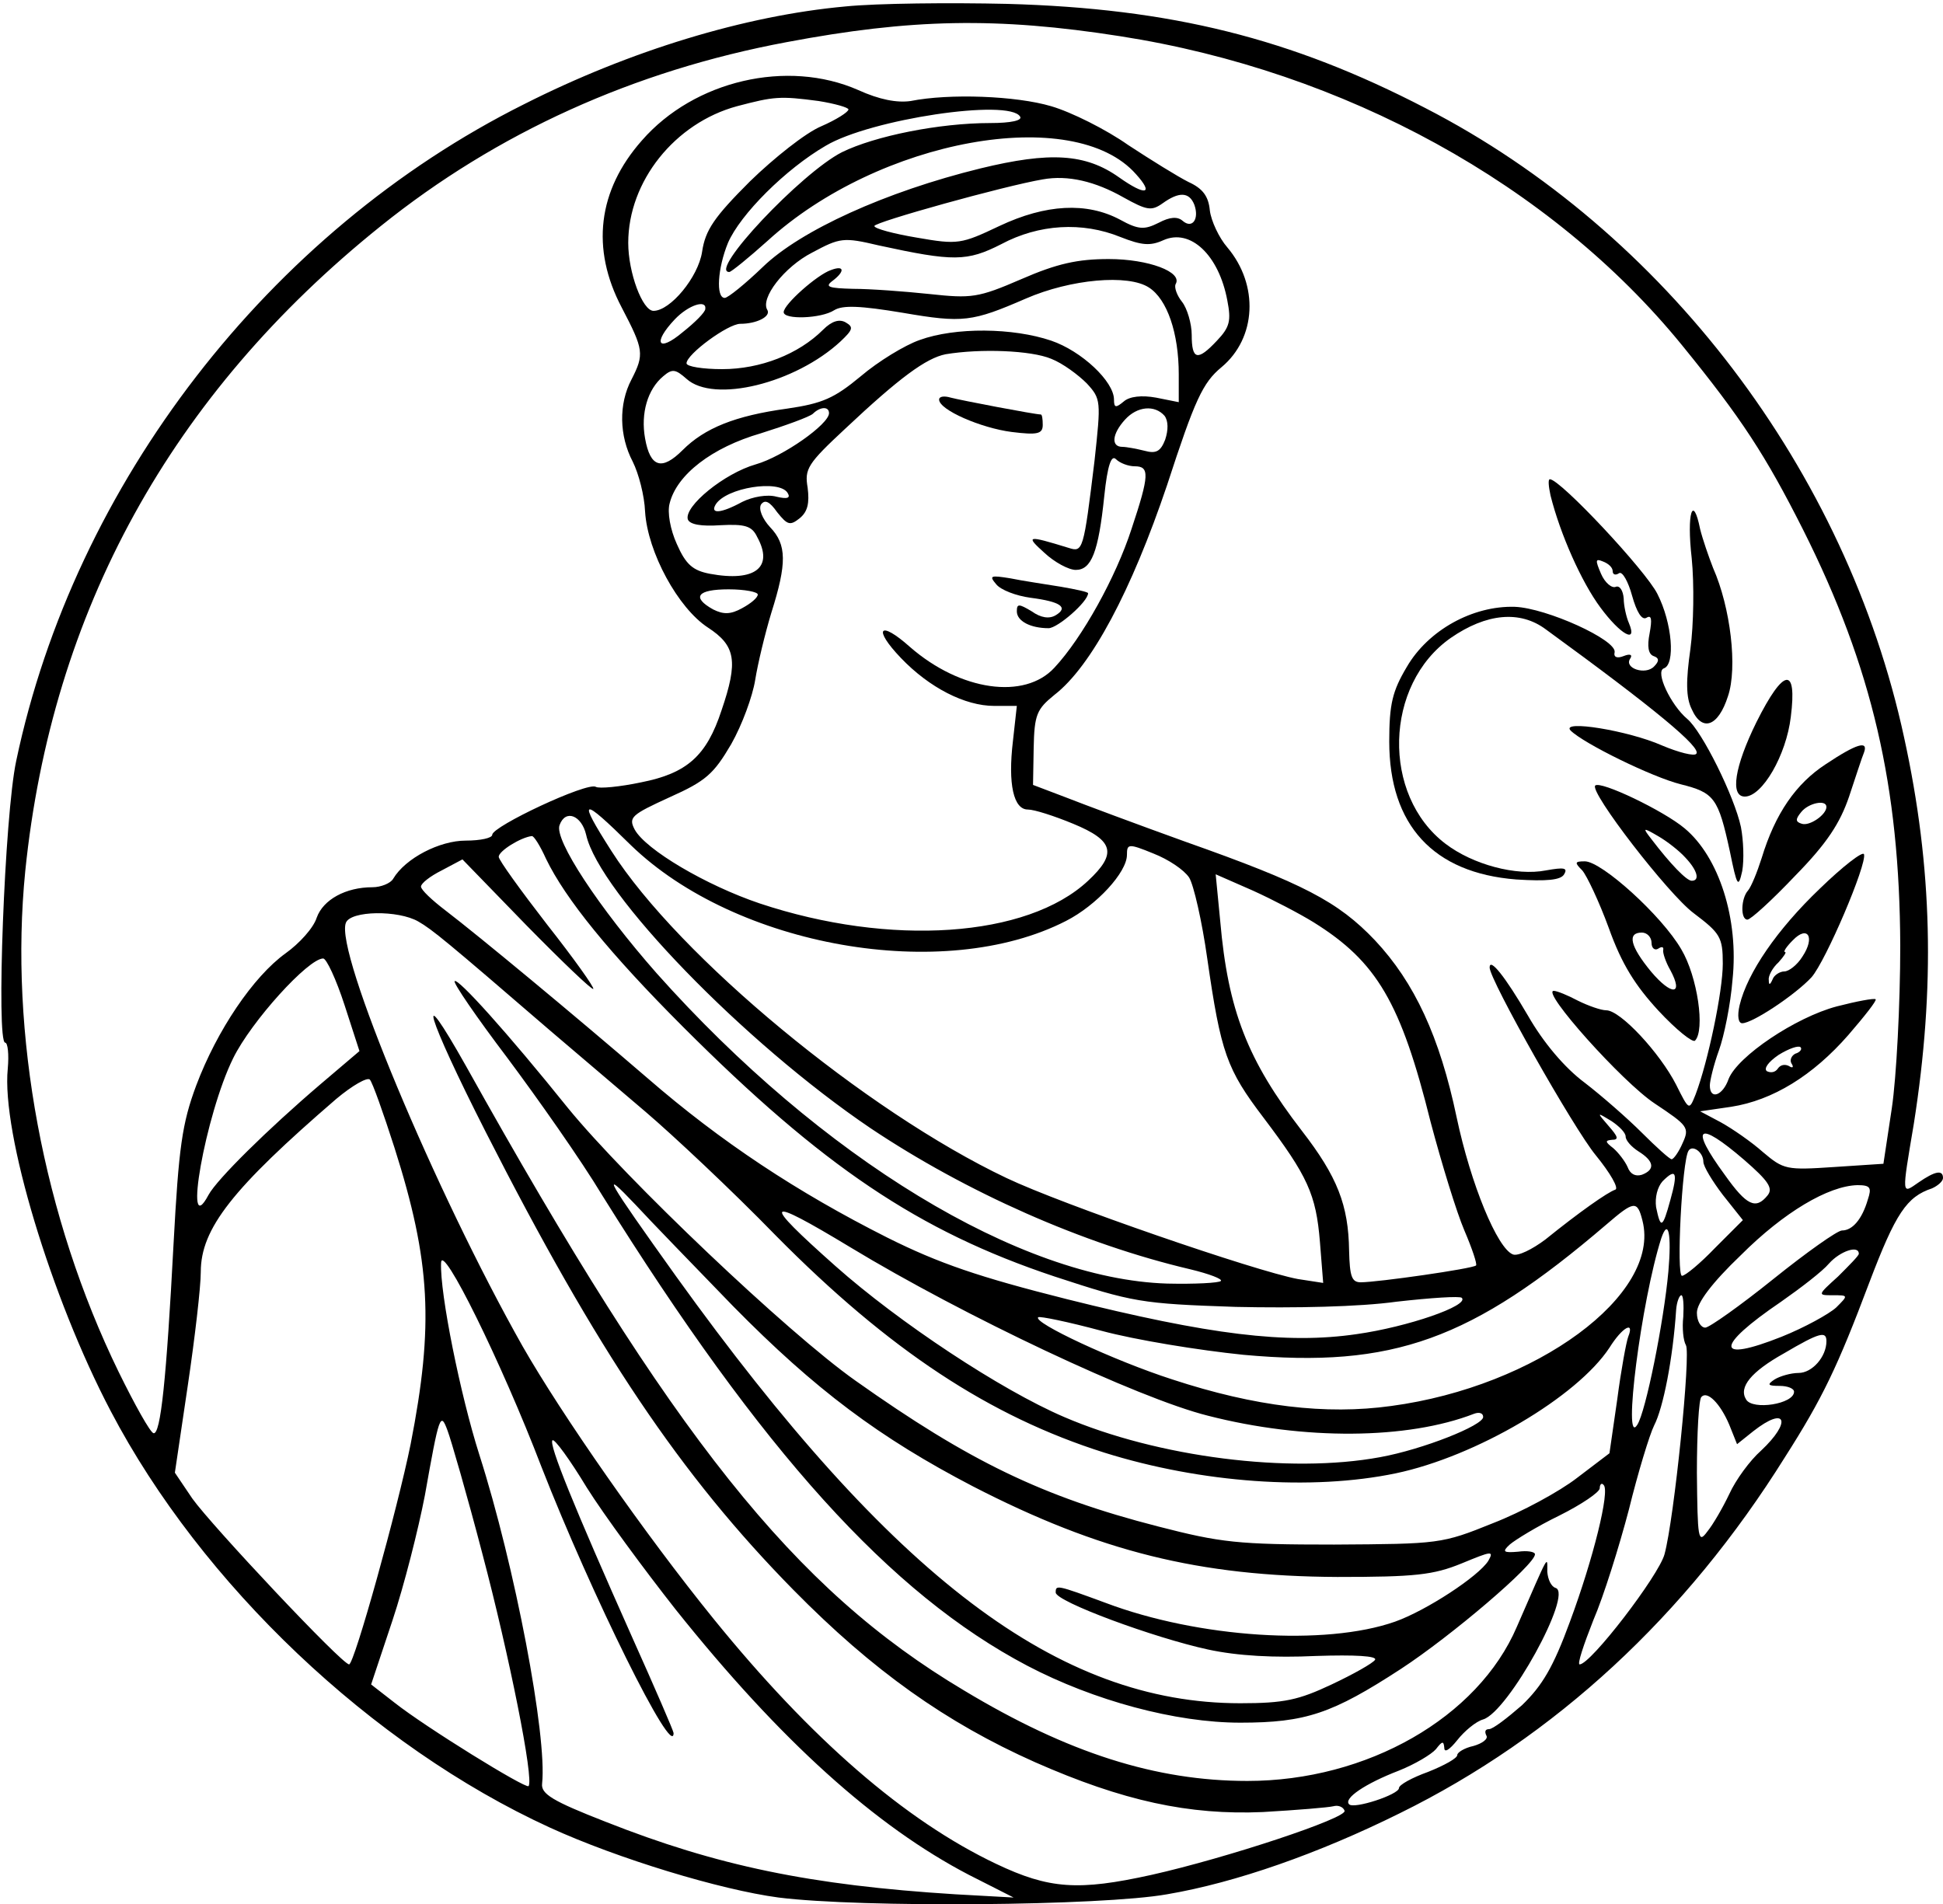 <?xml version="1.0" standalone="no"?>
<!DOCTYPE svg PUBLIC "-//W3C//DTD SVG 20010904//EN"
 "http://www.w3.org/TR/2001/REC-SVG-20010904/DTD/svg10.dtd">
<svg version="1.0" xmlns="http://www.w3.org/2000/svg"
 width="300pt" height="294pt" viewBox="0 0 300 294"
 preserveAspectRatio="xMidYMid meet">
<g transform="translate(0,294) scale(0.1,-0.1)"
fill="#000000" stroke="none">
<path d="M1305 2930 c-154 -14 -332 -68 -496 -151 -394 -197 -694 -586 -784
-1014 -18 -84 -31 -435 -17 -435 4 0 6 -18 4 -40 -10 -99 67 -354 159 -529
140 -267 403 -517 678 -643 105 -48 263 -96 353 -108 127 -16 499 -13 600 5
106 18 234 63 359 125 240 118 442 305 595 550 58 91 81 139 130 269 41 108
58 133 97 146 9 4 17 11 17 16 0 13 -12 11 -38 -7 -26 -18 -26 -22 -7 91 33
210 29 395 -15 596 -89 412 -370 782 -739 972 -208 108 -393 154 -646 161 -88
2 -200 1 -250 -4z m425 -46 c346 -54 665 -229 867 -477 92 -113 129 -170 187
-285 107 -213 149 -397 150 -642 0 -91 -6 -204 -13 -251 l-13 -86 -76 -5 c-74
-5 -78 -4 -110 23 -18 16 -47 36 -65 46 l-32 17 48 7 c64 10 126 48 181 111
25 29 44 53 42 55 -2 2 -29 -3 -60 -11 -64 -17 -153 -77 -167 -112 -9 -26 -29
-33 -29 -10 0 7 6 32 14 54 8 22 18 71 21 109 10 94 -21 190 -74 234 -32 27
-130 74 -138 66 -9 -10 113 -168 152 -197 41 -31 45 -37 45 -78 0 -43 -23
-152 -42 -202 -10 -25 -10 -25 -30 15 -25 49 -86 115 -108 115 -8 0 -28 7 -44
15 -15 8 -32 15 -37 15 -20 0 106 -141 156 -174 51 -34 54 -37 43 -61 -6 -14
-14 -25 -17 -25 -3 0 -24 19 -46 41 -22 22 -62 57 -88 77 -31 23 -64 62 -88
104 -35 60 -59 90 -59 74 0 -19 130 -249 164 -290 22 -27 36 -51 30 -53 -12
-4 -56 -35 -108 -77 -20 -15 -42 -26 -50 -23 -24 9 -65 108 -87 212 -26 124
-65 208 -126 273 -57 60 -111 88 -292 152 -75 27 -158 58 -186 69 l-50 19 1
57 c1 52 5 60 32 82 57 44 119 161 174 324 43 132 55 158 84 182 54 45 58 127
9 185 -13 15 -25 41 -27 57 -2 22 -11 34 -33 44 -16 8 -58 34 -93 57 -34 24
-88 51 -119 60 -54 16 -157 20 -217 8 -21 -3 -48 2 -81 17 -109 48 -253 15
-334 -78 -68 -77 -79 -167 -31 -258 34 -65 35 -72 15 -111 -20 -38 -19 -87 2
-127 9 -18 18 -52 19 -77 4 -63 51 -149 97 -179 43 -28 47 -52 21 -128 -23
-70 -53 -97 -124 -111 -33 -7 -65 -10 -70 -7 -13 8 -160 -61 -160 -74 0 -5
-18 -9 -41 -9 -40 0 -93 -27 -112 -59 -4 -7 -19 -13 -32 -13 -41 0 -76 -19
-86 -47 -5 -16 -27 -40 -48 -55 -50 -36 -106 -119 -138 -204 -22 -59 -27 -96
-35 -244 -11 -209 -20 -296 -31 -293 -5 1 -29 44 -54 95 -116 238 -169 522
-144 773 41 401 225 736 549 996 179 144 391 240 627 284 191 36 324 39 515 9z
m-466 -100 c25 -4 46 -10 46 -13 0 -4 -19 -16 -42 -26 -24 -10 -73 -49 -110
-85 -55 -55 -69 -75 -74 -109 -6 -39 -49 -91 -75 -91 -17 0 -39 59 -39 105 0
95 72 185 168 211 57 15 66 16 126 8z m311 -24 c4 -6 -14 -10 -46 -10 -79 0
-178 -20 -229 -45 -63 -32 -207 -185 -174 -185 3 0 30 22 59 48 172 157 473
212 569 103 28 -31 15 -34 -26 -5 -52 37 -107 40 -214 14 -147 -36 -278 -96
-336 -152 -27 -26 -54 -48 -59 -48 -14 0 -11 46 5 85 19 44 89 114 151 150 69
41 283 73 300 45z m160 -125 c36 -20 43 -21 60 -9 25 18 41 18 49 -2 8 -22 -3
-38 -18 -25 -8 7 -20 6 -37 -3 -22 -11 -31 -11 -60 5 -51 27 -114 24 -186 -10
-59 -28 -64 -29 -127 -18 -36 6 -66 14 -66 18 0 6 201 62 260 72 39 7 81 -3
125 -28z m-5 -61 c33 -13 46 -14 66 -5 42 19 86 -23 99 -93 6 -31 4 -41 -16
-62 -30 -32 -39 -30 -39 9 0 17 -7 41 -15 51 -8 10 -12 22 -10 27 12 19 -42
39 -103 39 -48 0 -80 -7 -135 -31 -67 -29 -77 -30 -142 -23 -38 4 -91 8 -118
8 -37 1 -44 3 -32 12 20 15 19 25 -2 17 -21 -7 -73 -53 -73 -65 0 -12 58 -10
78 3 13 8 40 7 106 -4 93 -16 107 -14 190 22 69 30 158 38 190 17 28 -18 46
-70 46 -134 l0 -43 -35 7 c-22 4 -41 2 -50 -6 -12 -10 -15 -10 -15 3 0 28 -50
75 -97 91 -59 20 -148 21 -203 1 -23 -8 -64 -33 -91 -56 -41 -34 -59 -42 -114
-50 -80 -11 -127 -30 -161 -64 -32 -32 -50 -27 -58 18 -7 39 4 76 28 96 14 12
19 11 36 -4 42 -38 168 -7 238 58 19 18 20 22 8 29 -10 6 -22 2 -35 -11 -38
-38 -97 -61 -156 -61 -30 0 -55 4 -55 9 0 14 64 61 83 61 25 0 47 11 42 21
-12 18 26 67 69 89 43 23 48 24 103 11 115 -25 136 -25 189 2 58 31 125 35
184 11z m-641 -111 c0 -5 -16 -21 -35 -36 -38 -32 -47 -17 -12 20 21 22 49 31
47 16z m534 -77 c18 -7 42 -25 55 -38 22 -24 22 -27 12 -119 -17 -140 -18
-142 -40 -135 -65 20 -67 19 -37 -8 15 -14 37 -26 48 -26 24 0 35 27 44 114 5
48 11 64 18 57 6 -6 19 -11 29 -11 23 0 23 -13 -5 -97 -24 -74 -76 -168 -119
-214 -46 -50 -145 -36 -223 32 -47 42 -58 29 -14 -17 44 -46 99 -74 144 -74
l35 0 -6 -54 c-8 -67 1 -106 23 -106 10 0 41 -10 70 -22 63 -26 68 -46 23 -88
-94 -88 -306 -102 -507 -35 -83 28 -176 83 -193 114 -10 19 -5 23 54 50 56 25
68 36 95 82 17 30 33 74 37 99 4 25 15 71 25 104 24 76 24 105 -2 132 -12 13
-18 28 -14 35 6 8 13 5 25 -12 16 -20 20 -21 35 -9 12 10 15 23 12 47 -5 29 0
37 58 91 84 79 125 109 155 115 54 9 132 6 163 -7z m-343 -84 c0 -17 -71 -67
-113 -79 -49 -14 -111 -65 -105 -85 3 -8 21 -11 50 -9 38 2 49 -1 57 -18 26
-47 -3 -70 -73 -57 -26 5 -37 14 -51 46 -10 22 -15 49 -11 63 11 44 65 86 141
108 38 12 74 25 80 30 11 11 25 12 25 1z m518 -4 c6 -8 6 -22 1 -37 -7 -18
-14 -22 -32 -17 -12 3 -28 6 -34 6 -18 0 -16 20 4 42 19 21 46 23 61 6z m-582
-119 c5 -8 0 -10 -17 -6 -14 4 -37 0 -53 -8 -33 -18 -50 -19 -41 -4 16 26 98
39 111 18z m-46 -157 c0 -5 -11 -14 -24 -21 -18 -10 -29 -10 -45 -2 -34 19
-24 31 24 31 25 0 45 -4 45 -8z m-196 -387 c162 -157 483 -214 672 -117 47 24
94 75 94 102 0 17 2 18 41 2 23 -9 47 -25 55 -37 7 -11 20 -68 28 -125 21
-146 30 -171 87 -246 68 -90 81 -118 87 -192 l5 -63 -39 6 c-65 12 -364 115
-450 156 -217 103 -506 342 -610 505 -53 83 -47 85 30 9z m-69 16 c20 -90 244
-321 439 -453 148 -99 328 -179 494 -218 29 -7 50 -15 47 -18 -3 -3 -40 -5
-83 -4 -227 7 -534 194 -788 479 -89 101 -159 207 -150 229 9 25 34 15 41 -15z
m1697 -35 c19 -20 23 -36 10 -36 -8 0 -33 26 -62 64 -14 18 -14 19 10 5 14 -8
33 -23 42 -33z m-1759 -2 c30 -62 98 -146 212 -260 215 -215 363 -315 573
-385 122 -40 133 -42 280 -47 90 -2 191 0 248 8 53 6 98 9 101 6 12 -12 -84
-45 -162 -56 -109 -16 -228 -1 -448 54 -135 34 -197 55 -277 95 -139 70 -257
148 -370 246 -115 99 -261 220 -312 259 -21 16 -38 32 -38 37 0 5 14 16 32 25
l32 17 99 -102 c55 -56 101 -100 103 -98 2 2 -30 47 -71 99 -41 53 -75 100
-75 105 0 9 34 30 51 32 3 1 13 -15 22 -35z m1185 -98 c98 -61 135 -124 181
-309 17 -64 40 -139 52 -167 12 -28 20 -52 18 -54 -5 -5 -152 -26 -178 -26
-14 0 -17 9 -18 49 -1 70 -18 114 -73 185 -84 109 -114 186 -126 324 l-7 72
57 -25 c31 -14 73 -36 94 -49z m-1382 1 c21 -12 43 -30 203 -168 41 -35 108
-92 148 -126 41 -35 132 -120 201 -191 175 -177 330 -279 507 -335 150 -47
320 -59 450 -32 124 26 280 118 330 194 20 32 39 42 29 17 -3 -8 -11 -51 -17
-97 l-12 -83 -50 -38 c-27 -21 -86 -53 -130 -70 -79 -32 -83 -32 -245 -33
-149 0 -175 3 -272 28 -179 46 -292 101 -467 225 -105 74 -355 312 -444 421
-94 117 -170 201 -175 196 -3 -2 34 -56 81 -118 47 -63 114 -158 147 -213 247
-396 445 -615 656 -726 103 -54 229 -88 329 -88 101 0 142 14 248 83 78 51
207 161 207 177 0 4 -12 6 -26 4 -23 -2 -25 0 -13 11 8 7 42 28 77 45 34 17
62 36 62 42 0 6 3 9 6 5 10 -9 -16 -114 -52 -211 -26 -71 -43 -99 -74 -129
-23 -20 -45 -37 -51 -37 -6 0 -7 -4 -4 -10 3 -5 -6 -12 -20 -16 -14 -3 -25
-10 -25 -14 0 -5 -20 -16 -45 -26 -25 -9 -45 -20 -45 -25 0 -10 -70 -33 -77
-25 -9 9 25 32 77 52 25 10 50 25 57 33 10 13 12 13 13 2 0 -8 8 -3 20 12 11
14 29 29 40 32 39 12 139 194 112 203 -7 2 -12 13 -13 25 0 25 4 32 -47 -85
-60 -140 -231 -238 -416 -238 -141 0 -277 43 -438 140 -262 156 -449 391 -768
963 -81 144 -61 78 30 -101 172 -338 301 -530 475 -707 123 -125 236 -205 373
-266 136 -60 238 -82 352 -77 52 3 101 7 109 9 7 2 15 -1 17 -7 5 -11 -182
-73 -298 -99 -113 -25 -158 -22 -240 17 -141 67 -286 193 -436 378 -107 132
-235 316 -295 421 -135 239 -290 610 -273 654 7 19 81 20 112 2z m-114 -129
l23 -71 -60 -51 c-82 -70 -160 -147 -173 -171 -40 -75 -5 124 38 211 28 57
116 154 139 154 5 0 20 -32 33 -72z m2240 -75 c-6 -3 -9 -10 -6 -15 4 -6 2 -8
-4 -4 -6 3 -13 2 -17 -4 -4 -6 -11 -7 -17 -4 -5 4 2 14 18 25 16 10 31 15 34
12 3 -3 -1 -8 -8 -10z m-2163 -145 c56 -176 61 -274 25 -458 -20 -99 -87 -340
-95 -340 -11 0 -212 214 -242 256 l-27 40 20 135 c11 74 20 152 20 175 0 67
49 129 209 267 25 21 48 34 52 30 4 -4 21 -52 38 -105z m1901 17 c0 -6 9 -16
20 -23 24 -15 26 -28 5 -36 -10 -3 -18 1 -22 12 -4 9 -14 22 -22 29 -13 10
-13 12 -2 13 11 0 9 5 -5 21 -19 22 -19 22 4 8 12 -8 22 -18 22 -24z m183 -36
c38 -33 45 -44 36 -55 -18 -22 -32 -16 -66 32 -55 75 -42 85 30 23z m-63 -3
c0 -7 14 -30 30 -51 l31 -39 -43 -43 c-23 -24 -46 -43 -51 -43 -9 0 0 177 10
193 6 10 23 -2 23 -17z m-51 -59 c-12 -44 -15 -45 -22 -11 -2 15 2 31 10 40
21 21 24 14 12 -29z m-1447 -164 c127 -129 226 -203 370 -278 196 -101 350
-139 563 -140 120 0 148 3 192 21 46 19 50 20 41 4 -15 -24 -96 -77 -144 -94
-108 -38 -304 -25 -447 29 -76 28 -77 28 -77 16 0 -14 152 -70 235 -88 46 -10
103 -13 167 -10 60 2 95 0 91 -6 -3 -5 -33 -22 -67 -38 -51 -24 -73 -29 -141
-29 -281 0 -536 193 -871 659 -108 151 -119 170 -63 111 23 -25 91 -95 151
-157z m1752 165 c-9 -31 -24 -48 -40 -48 -7 0 -55 -34 -106 -75 -51 -41 -99
-75 -105 -75 -7 0 -13 10 -13 23 0 15 23 46 68 89 66 66 135 107 180 108 20 0
22 -4 16 -22z m-348 -33 c29 -114 -164 -256 -388 -286 -101 -14 -210 -1 -338
41 -90 29 -216 88 -207 96 2 2 46 -7 98 -21 52 -14 150 -30 219 -37 231 -21
352 23 560 201 43 37 48 38 56 6z m-1223 -41 c175 -106 444 -233 552 -260 148
-38 308 -37 411 3 8 3 14 1 14 -5 0 -13 -93 -50 -159 -62 -140 -26 -344 0
-488 62 -98 42 -255 146 -353 233 -116 103 -111 110 23 29z m1263 -37 c-7 -78
-35 -217 -48 -237 -23 -37 6 191 37 288 11 32 16 6 11 -51z m-1740 -302 c77
-197 204 -454 204 -411 0 3 -29 70 -64 148 -90 202 -129 298 -123 304 3 3 27
-30 53 -73 27 -43 89 -127 137 -188 162 -203 309 -335 453 -410 l69 -35 -90 5
c-224 14 -368 44 -540 112 -82 32 -100 43 -98 59 8 73 -42 336 -97 508 -29 91
-61 249 -59 296 1 33 93 -153 155 -315z m2034 329 c0 -3 -15 -18 -32 -35 -32
-29 -32 -29 -8 -29 24 0 24 0 5 -19 -11 -10 -49 -31 -84 -45 -103 -41 -104
-16 -1 54 30 21 64 47 74 59 17 19 46 29 46 15z m-271 -97 c-2 -18 0 -37 4
-44 8 -12 -18 -268 -33 -323 -9 -33 -114 -170 -131 -170 -4 0 6 30 21 68 16
37 40 114 55 171 14 57 32 116 39 130 14 27 29 103 34 179 1 12 5 22 8 22 3 0
4 -15 3 -33z m221 -38 c0 -24 -22 -49 -43 -49 -12 0 -29 -5 -37 -10 -12 -8
-11 -10 8 -10 12 0 22 -4 22 -9 0 -19 -64 -29 -74 -12 -12 19 8 43 58 71 56
33 66 35 66 19z m-150 -129 l12 -30 25 20 c51 40 60 15 12 -30 -17 -15 -39
-45 -49 -67 -10 -21 -25 -47 -34 -58 -14 -19 -15 -12 -16 91 0 61 3 114 7 117
9 10 29 -10 43 -43z m-1925 -200 c41 -155 80 -349 71 -358 -5 -4 -159 91 -207
129 l-36 28 33 99 c18 54 40 141 50 193 22 124 24 130 35 100 5 -13 30 -99 54
-191z"/>
<path d="M2394 2175 c15 -60 48 -134 77 -173 31 -42 58 -57 44 -24 -4 9 -8 27
-8 38 -1 12 -6 20 -12 18 -6 -3 -17 6 -23 20 -9 21 -9 24 3 19 8 -3 15 -9 15
-15 0 -5 4 -7 10 -3 5 3 14 -13 20 -35 7 -25 15 -38 22 -34 8 5 9 -2 5 -24 -4
-20 -2 -32 6 -35 9 -3 9 -8 1 -16 -13 -14 -47 -3 -37 12 4 6 0 8 -10 4 -10 -4
-16 -2 -14 6 3 19 -105 68 -154 70 -65 2 -134 -36 -167 -93 -22 -37 -27 -57
-27 -115 0 -129 68 -203 196 -213 47 -3 69 -1 74 8 6 10 0 11 -28 6 -46 -9
-113 9 -155 41 -99 75 -95 246 8 318 55 38 107 43 147 13 169 -123 241 -183
232 -192 -3 -4 -27 2 -53 13 -52 23 -157 40 -141 23 20 -20 126 -72 170 -83
52 -13 58 -21 76 -104 11 -54 13 -57 19 -30 3 17 2 47 -2 68 -10 47 -60 148
-83 167 -25 21 -50 73 -36 78 18 6 13 70 -10 115 -18 36 -150 177 -166 177 -3
0 -2 -11 1 -25z"/>
<path d="M2612 2078 c4 -40 3 -103 -2 -140 -7 -49 -7 -75 2 -93 16 -36 41 -27
56 20 15 44 4 137 -23 198 -7 18 -16 44 -20 60 -11 55 -21 25 -13 -45z"/>
<path d="M2712 1825 c-34 -69 -41 -115 -18 -115 27 0 64 64 71 123 10 79 -11
76 -53 -8z"/>
<path d="M2819 1760 c-46 -30 -78 -76 -99 -145 -7 -22 -16 -44 -21 -50 -11
-12 -12 -45 -1 -45 5 0 38 30 74 68 49 50 69 81 83 122 10 30 20 61 23 68 7
19 -11 14 -59 -18z m1 -66 c0 -12 -26 -30 -38 -26 -10 3 -10 7 -1 18 11 14 39
20 39 8z"/>
<path d="M2810 1568 c-66 -63 -112 -130 -124 -180 -4 -17 -2 -28 4 -28 16 0
82 44 107 71 22 25 86 175 81 190 -2 5 -33 -19 -68 -53z m-27 -105 c-8 -13
-21 -23 -28 -23 -7 0 -16 -6 -18 -12 -4 -9 -6 -10 -6 -1 -1 6 6 19 15 27 8 9
13 16 10 16 -3 0 2 8 12 18 23 24 35 5 15 -25z"/>
<path d="M2443 1596 c7 -8 26 -48 41 -89 20 -56 41 -89 77 -128 27 -29 52 -49
56 -46 16 16 4 99 -21 141 -30 52 -123 136 -149 136 -16 0 -16 -2 -4 -14z
m107 -112 c0 -8 5 -12 10 -9 6 4 9 3 8 -2 -1 -4 4 -19 11 -31 21 -39 2 -40
-30 -2 -32 39 -37 60 -14 60 8 0 15 -7 15 -16z"/>
<path d="M1450 2323 c0 -16 65 -44 112 -50 40 -5 48 -3 48 11 0 9 -1 16 -3 16
-9 0 -124 22 -139 26 -10 3 -18 2 -18 -3z"/>
<path d="M1538 2038 c7 -9 31 -18 53 -21 47 -6 59 -15 39 -27 -10 -6 -23 -4
-37 6 -20 12 -23 12 -23 0 0 -15 21 -26 49 -26 14 0 61 41 61 54 0 2 -19 6
-42 10 -24 4 -59 9 -78 13 -31 5 -33 4 -22 -9z"/>
</g>
</svg>

